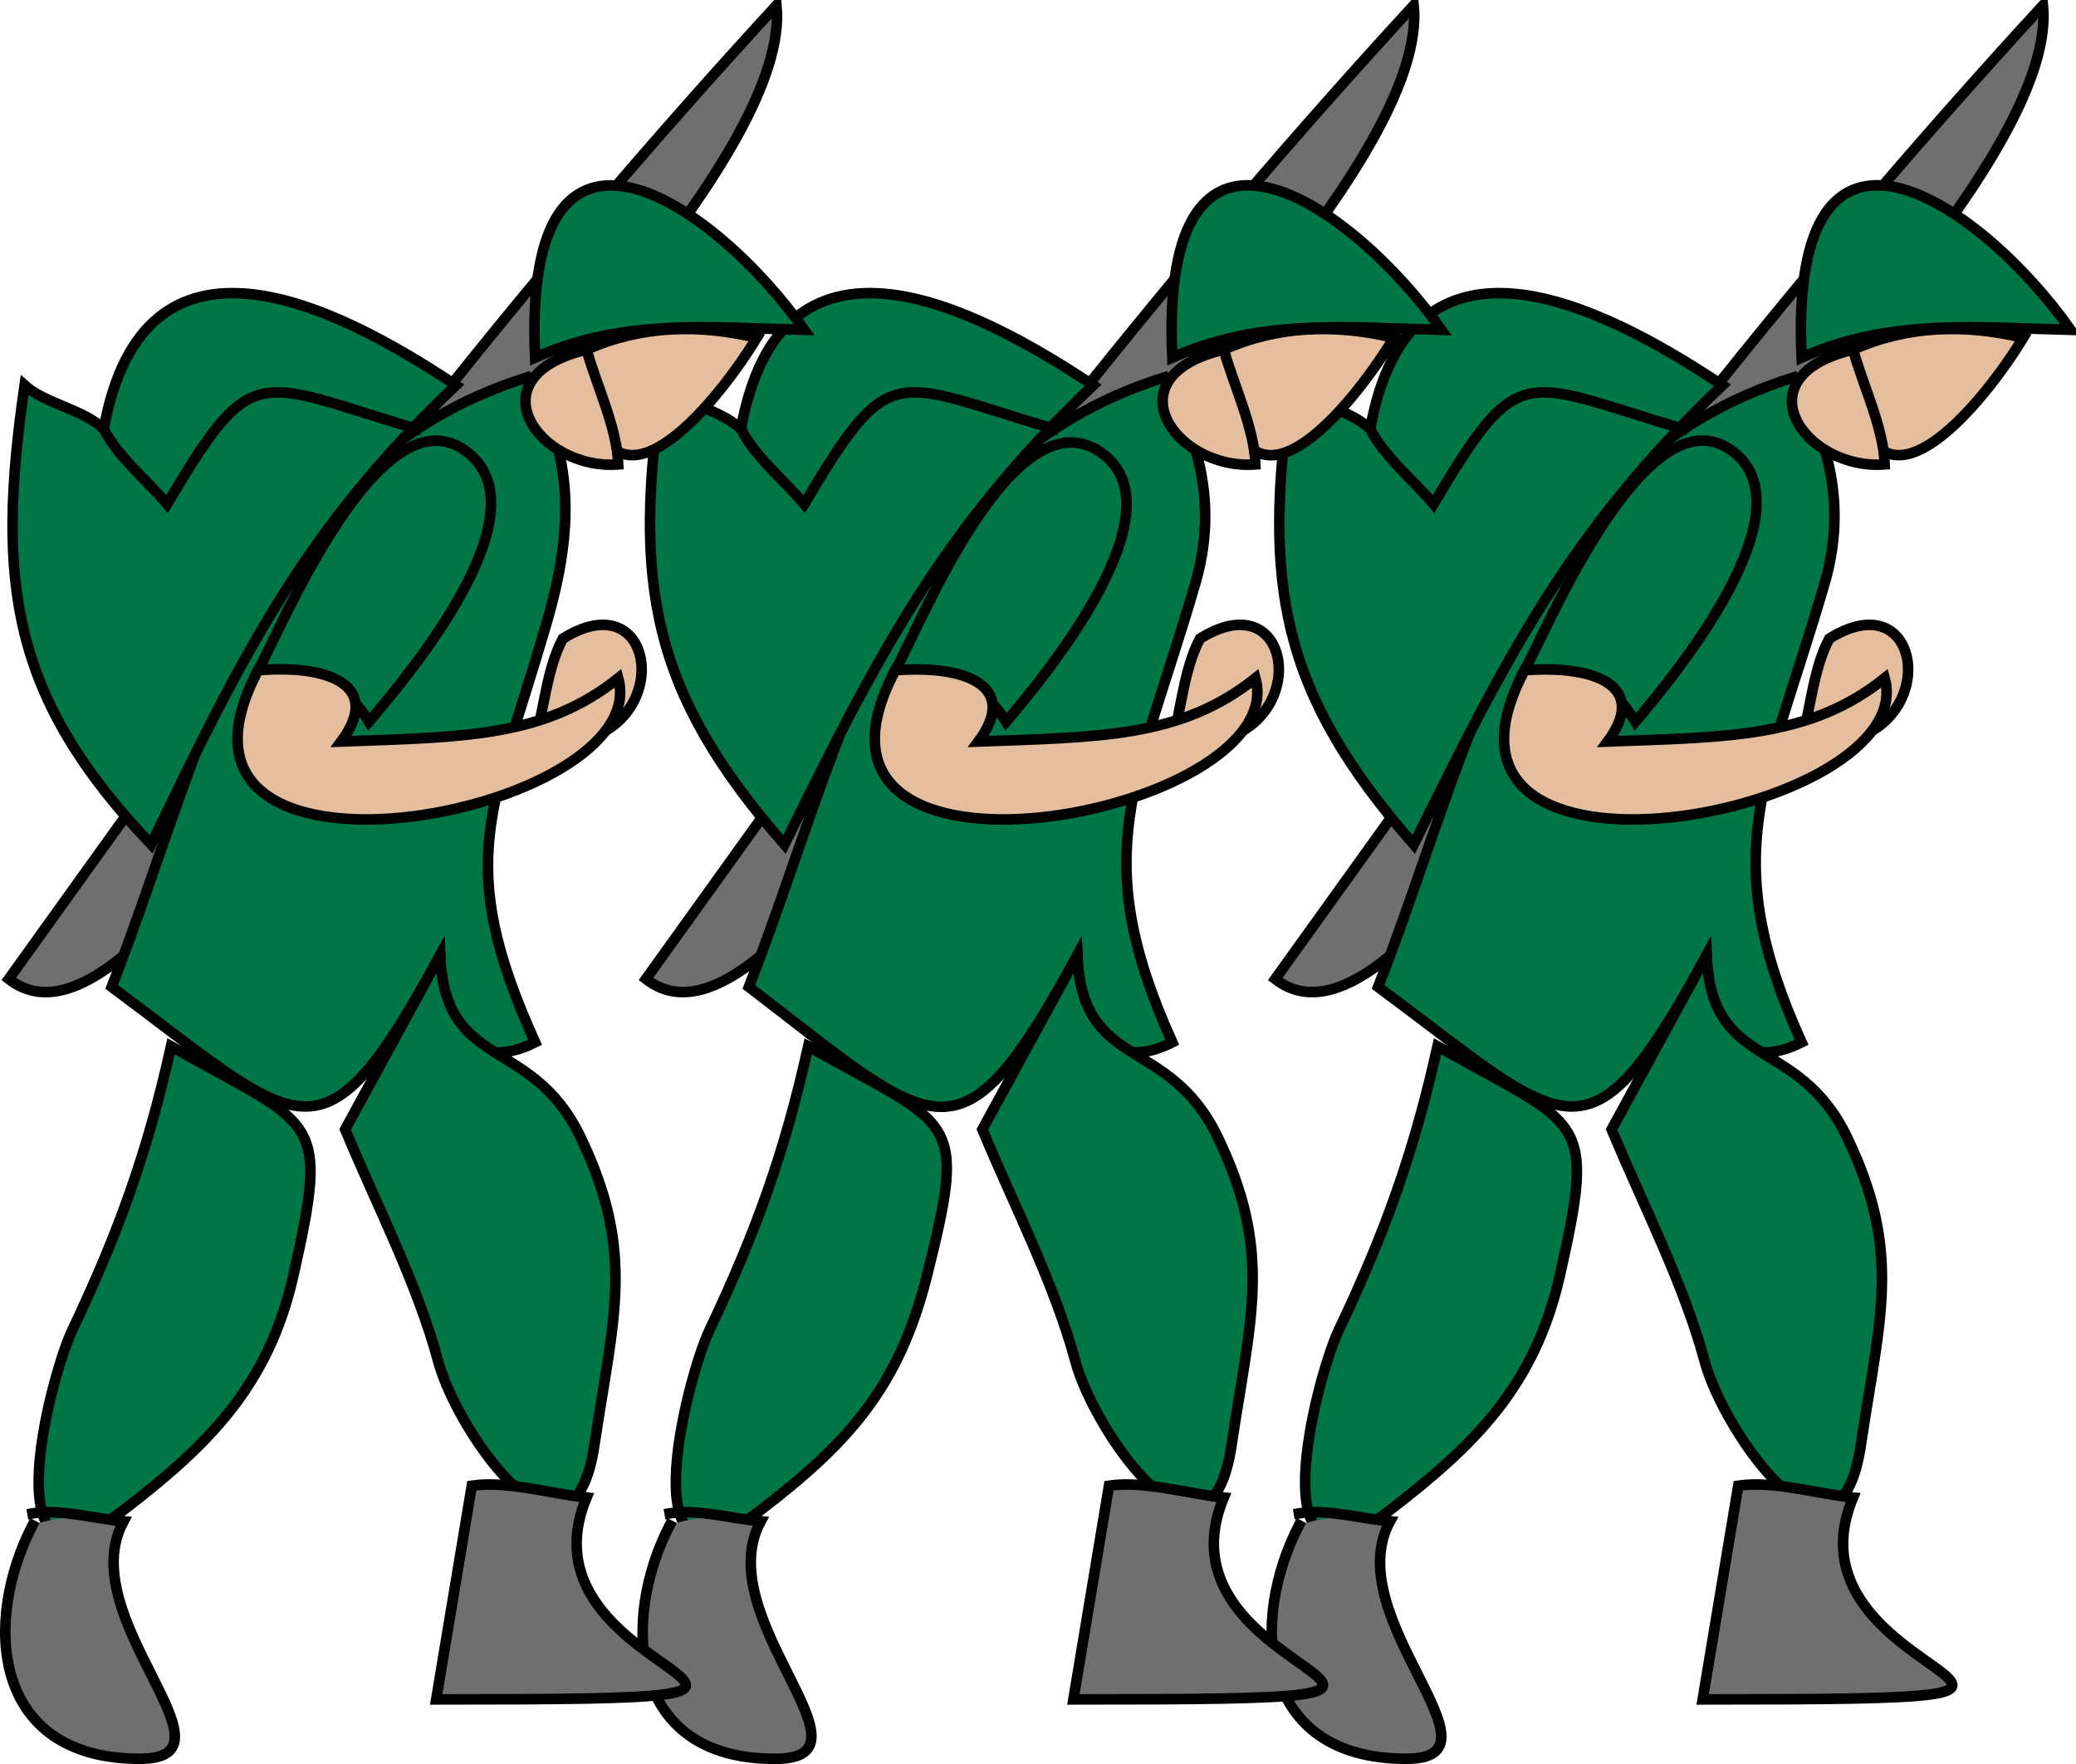 <svg xmlns="http://www.w3.org/2000/svg" xmlns:xlink="http://www.w3.org/1999/xlink" version="1.1" id="Layer_1" x="0px" y="0px" enable-background="new 0 0 822.05 841.89" xml:space="preserve" viewBox="214.09 254.93 393.41 334.25">
<path fill-rule="evenodd" clip-rule="evenodd" fill="#E4BE9D" stroke="#000000" stroke-width="2" stroke-linecap="square" stroke-miterlimit="10" d="  M560.75,375.933c19.716-12.348,21.817,23.306-5.25,19.5C557.16,389.267,557.747,381.521,560.75,375.933z"/>
<path fill-rule="evenodd" clip-rule="evenodd" fill="#6D6F71" stroke="#000000" stroke-width="2" stroke-linecap="square" stroke-miterlimit="10" d="  M476.75,411.183c-7,9.75-14,19.5-21,29.25c22.644,17.771,65.109-65.325,77.021-81.788c15.982-22.088,71.137-75.126,68.479-102.712  C555.338,305.863,516.292,356.008,476.75,411.183z"/>
<path fill-rule="evenodd" clip-rule="evenodd" fill="#007647" stroke="#000000" stroke-width="2" stroke-linecap="square" stroke-miterlimit="10" d="  M475.25,441.933c36.279,26.913,39.632,35.467,62.25-6c0.553,12.738,5.617,22.716,18,16.5c-16.332-36.101-6.618-49.204,4.361-86.944  c4.334-14.899,0.621-27.52-5.861-39.056C502.029,342.767,493.27,395.758,475.25,441.933z"/>
<path fill="none" stroke="#000000" stroke-width="2" stroke-linecap="square" stroke-miterlimit="10" d="M503,381.933  c9.625,1.72,15.998,1.204,21,9.75c7.483-8.768,32.922-39.691,18.75-51C526.269,327.532,506.741,375.458,503,381.933z"/>
<path fill-rule="evenodd" clip-rule="evenodd" fill="#E4BE9D" stroke="#000000" stroke-width="2" stroke-linecap="square" stroke-miterlimit="10" d="  M503,381.933c13.124-1.04,23.632,2.88,15.75,13.5c22.807-0.845,38.373-0.698,52.5-12C578.352,409.39,478.476,428.332,503,381.933z"/>
<path fill-rule="evenodd" clip-rule="evenodd" fill="#007647" stroke="#000000" stroke-width="2" stroke-linecap="square" stroke-miterlimit="10" d="  M555.5,322.683c16.793-7.474,33.171-5.685,51-5.25C589.548,293.424,552.941,267.889,555.5,322.683z"/>
<path fill-rule="evenodd" clip-rule="evenodd" fill="#E4BE9D" stroke="#000000" stroke-width="2" stroke-linecap="square" stroke-miterlimit="10" d="  M565.25,321.183c0.893,37.662,22.656,13.41,32.25-2.25C586.556,316.308,575.479,316.585,565.25,321.183z"/>
<path fill-rule="evenodd" clip-rule="evenodd" fill="#E4BE9D" stroke="#000000" stroke-width="2" stroke-linecap="square" stroke-miterlimit="10" d="  M571.25,342.933c-15.23,1.125-27.517-16.664-6-21.75C567.095,327.87,571.059,336.037,571.25,342.933z"/>
<path fill-rule="evenodd" clip-rule="evenodd" fill="#007647" stroke="#000000" stroke-width="2" stroke-linecap="square" stroke-miterlimit="10" d="  M486.5,453.183c-4.471,20.12-9.896,35.208-18.734,53.834c-4.238,8.93-15.818,53.632,9.5,34.221  c16.174-12.4,27.696-23.606,32.437-44.675C516.601,465.904,513.952,468.668,486.5,453.183z"/>
<path fill-rule="evenodd" clip-rule="evenodd" fill="#007647" stroke="#000000" stroke-width="2" stroke-linecap="square" stroke-miterlimit="10" d="  M519.5,468.933c6.003,14.462,13.583,28.956,17.672,44.086c3.645,13.486,25.278,44.42,29.565,15.702  c3.639-24.381,7.827-36.502-2.612-58.288c-9.332-19.476-25.663-12.328-26.625-34.5C531.5,446.933,525.5,457.933,519.5,468.933z"/>
<path fill-rule="evenodd" clip-rule="evenodd" fill="#6D6F71" d="M460.25,543.933c-9.323,18.033-7.915,44.184,20.25,44.25  c20.319,0.048-12.873-26.729-3-45C470.943,541.377,463.164,542.742,460.25,543.933z"/>
<path fill="none" stroke="#000000" stroke-width="2" stroke-linecap="square" stroke-miterlimit="10" d="M460.25,543.933  c-9.323,18.033-7.915,44.184,20.25,44.25c20.319,0.048-12.873-26.729-3-45c-5.4-0.47-11.945-2.383-17.25-1.5"/>
<path fill-rule="evenodd" clip-rule="evenodd" fill="#6D6F71" stroke="#000000" stroke-width="2" stroke-linecap="square" stroke-miterlimit="10" d="  M543.5,536.433c6.738-0.977,14.926,1.544,21.75,2.25c-15.021,36.078,67.622,38.25-28.5,38.25  C539,563.433,541.25,549.933,543.5,536.433z"/>
<path fill-rule="evenodd" clip-rule="evenodd" fill="#007647" stroke="#000000" stroke-width="2" stroke-linecap="square" stroke-miterlimit="10" d="  M540.5,327.933c-23.114-15.41-59.176-33.49-66.75,8.25c-4.072-3.769-11.065-4.741-15-8.25c-5.462,37.68-2.034,58.134,23.25,87  C499.598,379.287,511.894,355.073,540.5,327.933z"/>
<path fill="none" stroke="#000000" stroke-width="2" stroke-linecap="square" stroke-miterlimit="10" d="M533,336.183  c-30.631-9.05-30.811-13.438-47.25,14.25c-3.777-4.485-9.417-9.032-12-14.25"/>
<path fill-rule="evenodd" clip-rule="evenodd" fill="#E4BE9D" stroke="#000000" stroke-width="2" stroke-linecap="square" stroke-miterlimit="10" d="  M441.5,375.933c19.716-12.348,21.817,23.306-5.25,19.5C437.91,389.267,438.497,381.521,441.5,375.933z"/>
<path fill-rule="evenodd" clip-rule="evenodd" fill="#6D6F71" stroke="#000000" stroke-width="2" stroke-linecap="square" stroke-miterlimit="10" d="  M357.5,411.183c-7,9.75-14,19.5-21,29.25c22.644,17.771,65.109-65.325,77.021-81.788c15.982-22.088,71.137-75.126,68.479-102.712  C436.088,305.863,397.042,356.008,357.5,411.183z"/>
<path fill-rule="evenodd" clip-rule="evenodd" fill="#007647" stroke="#000000" stroke-width="2" stroke-linecap="square" stroke-miterlimit="10" d="  M356,441.933c35.905,27.467,39.83,35.104,62.25-6c0.553,12.738,5.617,22.716,18,16.5c-16.332-36.101-6.618-49.204,4.361-86.944  c4.334-14.899,0.621-27.52-5.861-39.056C382.779,342.767,374.02,395.758,356,441.933z"/>
<path fill="none" stroke="#000000" stroke-width="2" stroke-linecap="square" stroke-miterlimit="10" d="M383.75,381.933  c9.494,1.772,15.903,1.412,21,9.75c7.582-8.882,33.432-40.268,18-51C405.932,328.986,388.007,374.565,383.75,381.933z"/>
<path fill-rule="evenodd" clip-rule="evenodd" fill="#E4BE9D" stroke="#000000" stroke-width="2" stroke-linecap="square" stroke-miterlimit="10" d="  M383.75,381.933c13.124-1.04,23.632,2.88,15.75,13.5c22.807-0.845,38.373-0.698,52.5-12  C459.102,409.39,359.225,428.332,383.75,381.933z"/>
<path fill-rule="evenodd" clip-rule="evenodd" fill="#007647" stroke="#000000" stroke-width="2" stroke-linecap="square" stroke-miterlimit="10" d="  M436.25,322.683c16.793-7.474,33.171-5.685,51-5.25C470.298,293.424,433.691,267.889,436.25,322.683z"/>
<path fill-rule="evenodd" clip-rule="evenodd" fill="#E4BE9D" stroke="#000000" stroke-width="2" stroke-linecap="square" stroke-miterlimit="10" d="  M446,321.183c1.416,37.434,22.427,13.784,32.25-2.25C467.306,316.308,456.229,316.585,446,321.183z"/>
<path fill-rule="evenodd" clip-rule="evenodd" fill="#E4BE9D" stroke="#000000" stroke-width="2" stroke-linecap="square" stroke-miterlimit="10" d="  M452,342.933c-15.23,1.125-27.517-16.664-6-21.75C447.845,327.87,451.809,336.037,452,342.933z"/>
<path fill-rule="evenodd" clip-rule="evenodd" fill="#007647" stroke="#000000" stroke-width="2" stroke-linecap="square" stroke-miterlimit="10" d="  M367.25,453.183c-4.471,20.12-9.895,35.208-18.735,53.834c-4.238,8.93-15.818,53.632,9.5,34.221  c16.702-12.805,26.412-23.267,31.764-44.675C397.451,465.88,394.848,468.751,367.25,453.183z"/>
<path fill-rule="evenodd" clip-rule="evenodd" fill="#007647" stroke="#000000" stroke-width="2" stroke-linecap="square" stroke-miterlimit="10" d="  M400.25,468.933c6.003,14.462,13.583,28.956,17.672,44.086c3.645,13.486,25.278,44.42,29.565,15.702  c3.639-24.381,7.827-36.502-2.612-58.288c-9.332-19.476-25.663-12.328-26.625-34.5C412.25,446.933,406.25,457.933,400.25,468.933z"/>
<path fill-rule="evenodd" clip-rule="evenodd" fill="#6D6F71" d="M341,543.933c-9.229,17.85-7.955,44.517,20.25,44.25  c20.033-0.189-12.833-26.802-3-45C351.693,541.377,343.914,542.742,341,543.933z"/>
<path fill="none" stroke="#000000" stroke-width="2" stroke-linecap="square" stroke-miterlimit="10" d="M341,543.933  c-9.229,17.85-7.955,44.517,20.25,44.25c20.033-0.189-12.833-26.802-3-45c-5.4-0.47-11.945-2.383-17.25-1.5"/>
<path fill-rule="evenodd" clip-rule="evenodd" fill="#6D6F71" stroke="#000000" stroke-width="2" stroke-linecap="square" stroke-miterlimit="10" d="  M424.25,536.433c6.738-0.977,14.926,1.544,21.75,2.25c-15.021,36.078,67.622,38.25-28.5,38.25  C419.75,563.433,422,549.933,424.25,536.433z"/>
<path fill-rule="evenodd" clip-rule="evenodd" fill="#007647" stroke="#000000" stroke-width="2" stroke-linecap="square" stroke-miterlimit="10" d="  M421.25,327.933c-23.115-15.41-59.176-33.49-66.75,8.25c-4.072-3.769-11.065-4.741-15-8.25c-5.462,37.68-2.034,58.134,23.25,87  C380.348,379.287,392.644,355.073,421.25,327.933z"/>
<path fill="none" stroke="#000000" stroke-width="2" stroke-linecap="square" stroke-miterlimit="10" d="M413.752,336.183  c-30.632-9.05-30.812-13.438-47.252,14.25c-3.777-4.485-9.417-9.032-12-14.25"/>
<path fill-rule="evenodd" clip-rule="evenodd" fill="#E4BE9D" stroke="#000000" stroke-width="2" stroke-linecap="square" stroke-miterlimit="10" d="  M320.75,375.933c19.715-12.348,21.817,23.306-5.25,19.5C317.16,389.267,317.747,381.521,320.75,375.933z"/>
<path fill-rule="evenodd" clip-rule="evenodd" fill="#6D6F71" stroke="#000000" stroke-width="2" stroke-linecap="square" stroke-miterlimit="10" d="  M236.75,411.183c-7,9.75-14,19.5-21,29.25c22.644,17.771,65.109-65.325,77.021-81.788c15.982-22.088,71.137-75.126,68.479-102.712  C315.338,305.863,276.292,356.008,236.75,411.183z"/>
<path fill-rule="evenodd" clip-rule="evenodd" fill="#007647" stroke="#000000" stroke-width="2" stroke-linecap="square" stroke-miterlimit="10" d="  M235.25,441.933c36.279,26.913,39.632,35.467,62.25-6c0.553,12.738,5.617,22.716,18,16.5c-15.533-34.336-8.166-43.882,2.139-79.306  c5.212-17.917,5.375-32.152-3.639-46.694C262.029,342.767,253.27,395.758,235.25,441.933z"/>
<path fill="none" stroke="#000000" stroke-width="2" stroke-linecap="square" stroke-miterlimit="10" d="M263,381.933  c9.625,1.72,15.998,1.204,21,9.75c7.565-8.862,33.328-39.505,18.75-51C286.181,327.618,266.801,375.354,263,381.933z"/>
<path fill-rule="evenodd" clip-rule="evenodd" fill="#E4BE9D" stroke="#000000" stroke-width="2" stroke-linecap="square" stroke-miterlimit="10" d="  M263,381.933c12.96-1.121,23.759,2.671,15.75,13.5c22.806-0.845,38.373-0.698,52.5-12C338.352,409.39,238.475,428.332,263,381.933z"/>
<path fill-rule="evenodd" clip-rule="evenodd" fill="#007647" stroke="#000000" stroke-width="2" stroke-linecap="square" stroke-miterlimit="10" d="  M315.5,322.683c16.793-7.474,33.171-5.685,51-5.25C349.538,293.409,312.944,267.948,315.5,322.683z"/>
<path fill-rule="evenodd" clip-rule="evenodd" fill="#E4BE9D" stroke="#000000" stroke-width="2" stroke-linecap="square" stroke-miterlimit="10" d="  M325.25,321.183c0.893,37.662,22.656,13.41,32.25-2.25C346.556,316.308,335.479,316.585,325.25,321.183z"/>
<path fill-rule="evenodd" clip-rule="evenodd" fill="#E4BE9D" stroke="#000000" stroke-width="2" stroke-linecap="square" stroke-miterlimit="10" d="  M331.25,342.933c-15.23,1.125-27.517-16.664-6-21.75C327.095,327.87,331.059,336.037,331.25,342.933z"/>
<path fill-rule="evenodd" clip-rule="evenodd" fill="#007647" stroke="#000000" stroke-width="2" stroke-linecap="square" stroke-miterlimit="10" d="  M246.5,453.183c-4.471,20.12-9.895,35.208-18.735,53.834c-4.237,8.93-15.818,53.632,9.5,34.221  c16.174-12.4,27.696-23.606,32.437-44.675C276.601,465.904,273.952,468.668,246.5,453.183z"/>
<path fill-rule="evenodd" clip-rule="evenodd" fill="#007647" stroke="#000000" stroke-width="2" stroke-linecap="square" stroke-miterlimit="10" d="  M279.5,468.933c6.003,14.462,13.583,28.956,17.672,44.086c3.645,13.486,25.279,44.42,29.565,15.702  c3.639-24.381,7.827-36.502-2.612-58.288c-9.332-19.476-25.663-12.328-26.625-34.5C291.5,446.933,285.5,457.933,279.5,468.933z"/>
<path fill-rule="evenodd" clip-rule="evenodd" fill="#6D6F71" d="M220.25,543.933c-9.323,18.033-7.916,44.184,20.25,44.25  c20.319,0.048-12.873-26.729-3-45C230.943,541.377,223.164,542.742,220.25,543.933z"/>
<path fill="none" stroke="#000000" stroke-width="2" stroke-linecap="square" stroke-miterlimit="10" d="M220.25,543.933  c-9.323,18.033-7.916,44.184,20.25,44.25c20.319,0.048-12.873-26.729-3-45c-5.4-0.47-11.945-2.383-17.25-1.5"/>
<path fill-rule="evenodd" clip-rule="evenodd" fill="#6D6F71" stroke="#000000" stroke-width="2" stroke-linecap="square" stroke-miterlimit="10" d="  M303.5,536.433c6.738-0.977,14.926,1.544,21.75,2.25c-15.021,36.078,67.622,38.25-28.5,38.25  C299,563.433,301.25,549.933,303.5,536.433z"/>
<path fill-rule="evenodd" clip-rule="evenodd" fill="#007647" stroke="#000000" stroke-width="2" stroke-linecap="square" stroke-miterlimit="10" d="  M300.5,327.933c-23.115-15.41-59.176-33.49-66.75,8.25c-4.072-3.769-11.065-4.741-15-8.25c-5.416,37.362-2.578,59.116,24,87  C260.025,379.02,271.829,355.134,300.5,327.933z"/>
<path fill="none" stroke="#000000" stroke-width="2" stroke-linecap="square" stroke-miterlimit="10" d="M293,336.183  c-30.631-9.05-30.811-13.438-47.25,14.25c-3.777-4.485-9.417-9.032-12-14.25"/>
</svg>